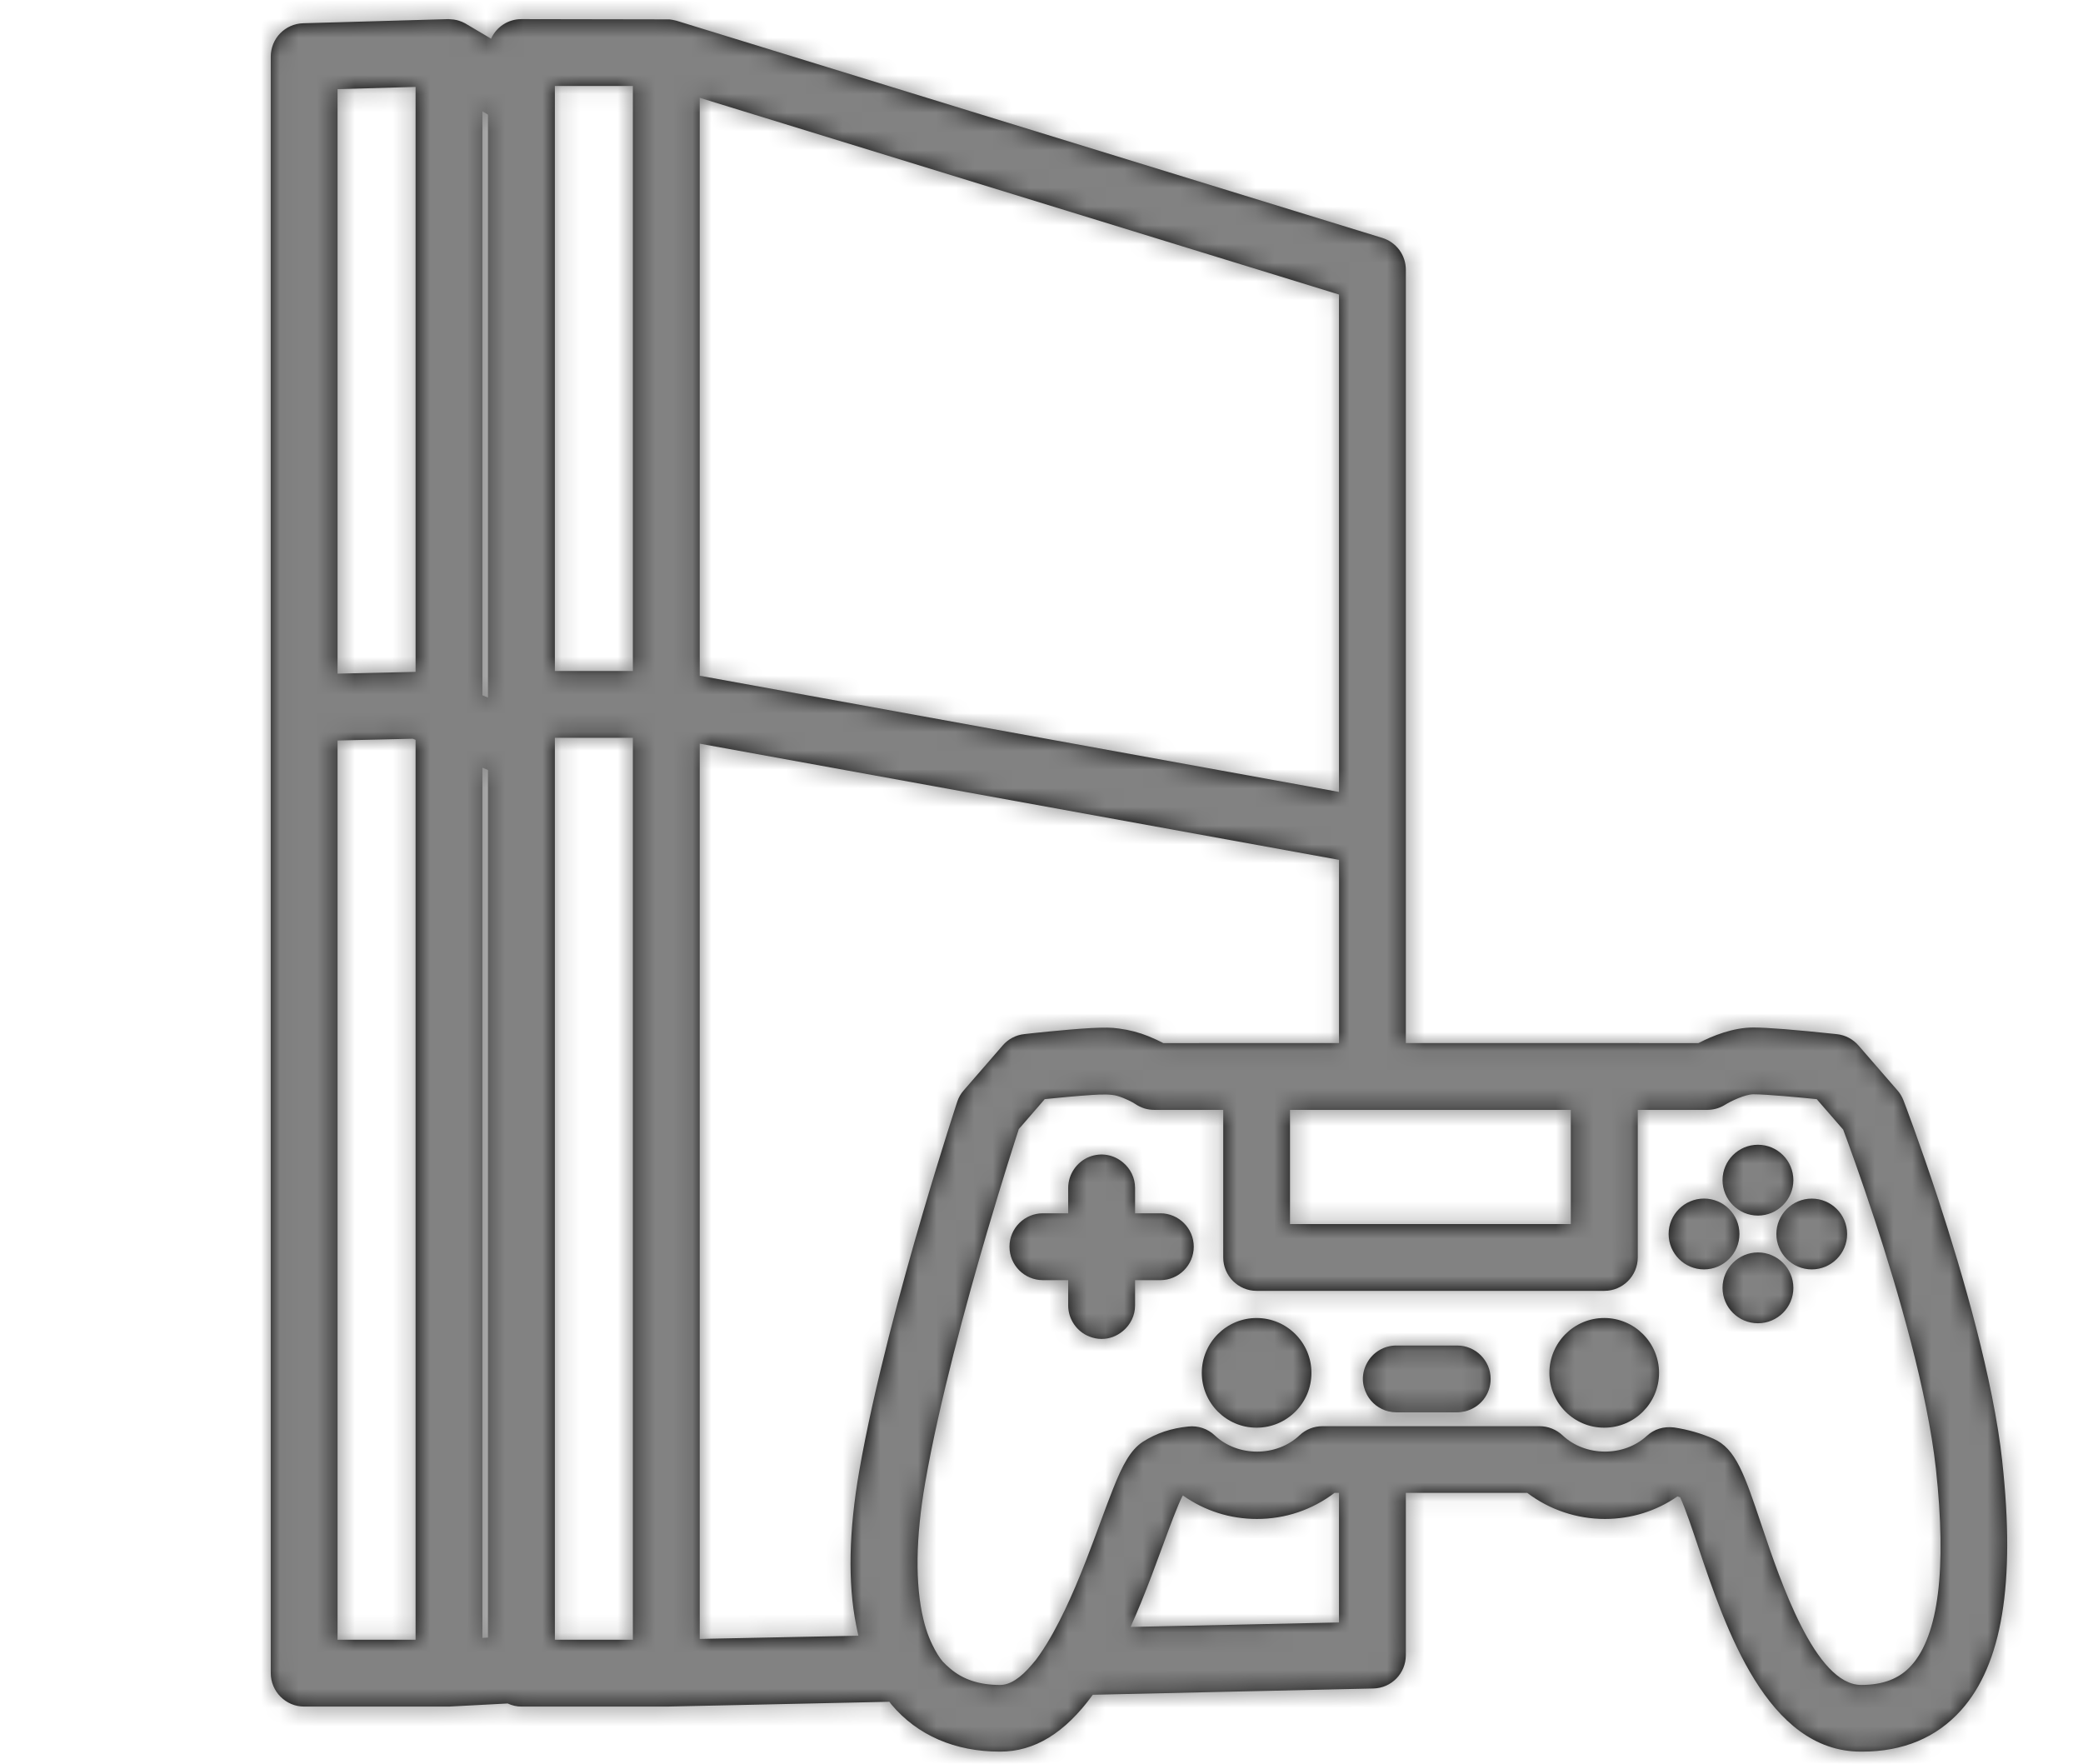 <?xml version="1.0" encoding="UTF-8"?>
<svg width="111px" height="94px" viewBox="0 0 111 94" version="1.1" xmlns="http://www.w3.org/2000/svg" xmlns:xlink="http://www.w3.org/1999/xlink">
    <!-- Generator: Sketch 48.2 (47327) - http://www.bohemiancoding.com/sketch -->
    <title>icon/level/3</title>
    <desc>Created with Sketch.</desc>
    <defs>
        <path d="M80.256,65.256 C80.256,64.217 81.103,63.37 82.142,63.37 C83.181,63.37 84.027,64.217 84.027,65.256 C84.027,66.295 83.181,67.142 82.142,67.142 C81.103,67.142 80.256,66.295 80.256,65.256 Z M52.559,69.733 C54.17,69.733 55.481,71.044 55.481,72.655 C55.481,74.266 54.17,75.577 52.559,75.577 C50.948,75.577 49.638,74.266 49.638,72.655 C49.638,71.044 50.948,69.733 52.559,69.733 Z M71.082,75.577 C69.471,75.577 68.161,74.267 68.161,72.656 C68.161,71.045 69.471,69.732 71.082,69.732 C72.693,69.732 74.004,71.045 74.004,72.656 C74.004,74.267 72.693,75.577 71.082,75.577 Z M47.43,64.153 C48.41,64.153 49.209,64.952 49.209,65.933 C49.209,66.915 48.41,67.715 47.43,67.715 L46.082,67.715 L46.082,69.065 C46.082,69.586 45.847,70.083 45.437,70.424 C45.108,70.7 44.715,70.847 44.3,70.847 C44.074,70.847 43.857,70.803 43.65,70.72 C42.975,70.46 42.518,69.793 42.518,69.065 L42.518,67.715 L41.168,67.715 C40.187,67.715 39.389,66.915 39.389,65.933 C39.389,64.952 40.187,64.153 41.168,64.153 L42.518,64.153 L42.518,62.801 C42.518,62.074 42.974,61.407 43.653,61.141 C44.27,60.905 44.935,61.021 45.437,61.442 C45.847,61.78 46.082,62.276 46.082,62.801 L46.082,64.153 L47.43,64.153 Z M59.589,74.708 C59.099,74.591 58.677,74.265 58.437,73.816 C58.293,73.54 58.221,73.258 58.221,72.977 C58.221,72.689 58.293,72.406 58.437,72.138 C58.747,71.559 59.347,71.198 60.003,71.198 L63.246,71.198 C64.229,71.198 65.028,71.996 65.03,72.977 C65.03,73.804 64.465,74.514 63.657,74.708 C63.519,74.736 63.385,74.759 63.246,74.759 L60.003,74.759 C59.866,74.759 59.731,74.741 59.589,74.708 Z M79.274,64.274 C78.234,64.274 77.387,63.427 77.387,62.387 C77.387,61.347 78.234,60.5 79.274,60.5 C80.315,60.5 81.162,61.347 81.162,62.387 C81.162,63.427 80.315,64.274 79.274,64.274 Z M79.274,66.238 C80.315,66.238 81.162,67.085 81.162,68.125 C81.162,69.166 80.315,70.012 79.274,70.012 C78.234,70.012 77.387,69.166 77.387,68.125 C77.387,67.085 78.234,66.238 79.274,66.238 Z M76.401,67.142 C75.361,67.142 74.514,66.295 74.514,65.255 C74.514,64.215 75.361,63.368 76.401,63.368 C77.442,63.368 78.288,64.215 78.288,65.255 C78.288,66.295 77.442,67.142 76.401,67.142 Z M7.742,4.134 L7.742,35.303 L3.584,35.397 L3.584,4.253 L7.742,4.134 Z M7.742,38.926 L7.742,86.876 L3.584,86.876 L3.584,38.959 L7.599,38.866 L7.742,38.926 Z M11.601,5.611 L11.601,36.674 L11.304,36.551 L11.304,5.435 L11.601,5.611 Z M11.601,40.532 L11.601,86.76 L11.304,86.778 L11.304,40.408 L11.601,40.532 Z M15.164,35.257 L19.321,35.257 L19.321,4.083 L15.164,4.083 L15.164,35.257 Z M15.164,86.876 L19.321,86.876 L19.321,38.818 L15.164,38.818 L15.164,86.876 Z M31.213,86.073 C31.252,86.267 31.291,86.46 31.339,86.66 L22.882,86.832 L22.882,39.128 L56.951,45.32 L56.951,55.081 L47.586,55.084 C47.383,54.973 47.116,54.85 46.793,54.717 C46.309,54.52 45.794,54.384 45.228,54.308 C44.809,54.246 44.439,54.252 43.751,54.281 C42.275,54.366 40.273,54.592 40.177,54.605 C39.731,54.653 39.323,54.868 39.03,55.207 L36.955,57.598 C36.8,57.77 36.679,57.982 36.605,58.209 C36.597,58.233 35.776,60.724 34.771,64.144 C33.657,67.938 32.164,73.403 31.381,77.895 C30.828,81.072 30.772,83.824 31.213,86.073 Z M50.33,75.988 C49.952,75.629 49.438,75.46 48.927,75.513 C48.023,75.604 47.222,75.863 46.492,76.331 C45.826,76.774 45.41,77.577 44.917,78.814 C44.713,79.326 44.489,79.925 44.221,80.652 C44.003,81.24 43.75,81.931 43.467,82.655 C43.094,83.618 42.718,84.498 42.35,85.272 C42.145,85.696 41.933,86.115 41.711,86.515 C41.671,86.59 41.629,86.663 41.584,86.739 C41.329,87.184 41.065,87.59 40.804,87.938 C40.732,88.026 40.661,88.111 40.588,88.197 C39.982,88.918 39.413,89.285 38.894,89.285 C37.786,89.285 36.917,89.001 36.225,88.407 C36.097,88.297 35.968,88.186 35.832,88.038 C35.642,87.814 35.466,87.526 35.277,87.138 C35.214,87.006 35.154,86.875 35.098,86.734 C34.984,86.448 34.884,86.128 34.802,85.783 C34.358,83.94 34.39,81.426 34.897,78.514 C35.644,74.214 37.103,68.876 38.195,65.153 C39.03,62.312 39.711,60.201 39.886,59.666 L41.269,58.069 C42,57.993 43.003,57.898 43.799,57.846 C44.378,57.809 44.812,57.806 45.132,57.897 C45.564,58.023 45.973,58.246 46.092,58.327 C46.235,58.425 46.391,58.501 46.585,58.566 C46.756,58.617 46.932,58.642 47.104,58.642 L50.78,58.642 L50.78,66.504 C50.78,67.486 51.58,68.285 52.562,68.285 L71.089,68.285 C72.071,68.285 72.87,67.486 72.87,66.504 L72.87,58.642 L76.576,58.642 C76.911,58.642 77.238,58.547 77.522,58.37 C77.831,58.175 78.594,57.811 79.034,57.811 C79.753,57.811 81.541,57.983 82.407,58.071 L83.818,59.696 C84.085,60.412 84.742,62.207 85.506,64.529 C86.741,68.298 88.309,73.658 88.758,77.779 C89.338,83.113 88.898,86.634 87.45,88.246 C86.824,88.945 85.951,89.284 84.778,89.284 C82.328,89.284 80.47,83.753 79.465,80.765 C78.553,78.053 78.094,76.69 76.9,76.164 C76.237,75.875 75.534,75.673 74.802,75.564 C74.233,75.497 73.737,75.66 73.35,76.015 C72.127,77.142 70.07,77.126 68.861,75.983 C68.534,75.675 68.09,75.497 67.64,75.497 L56.068,75.497 C55.61,75.497 55.177,75.671 54.846,75.983 C53.622,77.14 51.555,77.142 50.33,75.988 Z M46.977,83.427 C47.176,82.898 47.371,82.374 47.563,81.852 C47.903,80.928 48.359,79.682 48.618,79.201 L48.638,79.193 C49.797,80.01 51.155,80.44 52.575,80.44 C54.083,80.44 55.51,79.96 56.711,79.05 L56.949,79.05 L56.949,85.955 L45.844,86.193 C46.216,85.367 46.588,84.457 46.977,83.427 Z M54.338,64.725 L69.303,64.725 L69.303,58.642 L54.338,58.642 L54.338,64.725 Z M22.882,35.508 L22.882,4.713 L56.949,15.196 L56.949,41.7 L22.882,35.508 Z M92.296,77.398 L92.298,77.398 C91.819,72.985 90.18,67.36 88.889,63.421 C87.894,60.392 87.064,58.221 87.027,58.13 C86.948,57.93 86.839,57.747 86.711,57.606 L84.633,55.212 C84.338,54.872 83.93,54.657 83.485,54.608 L83.395,54.598 C81.276,54.372 79.765,54.253 79.027,54.253 C77.942,54.253 76.851,54.696 76.103,55.084 L60.512,55.081 L60.512,13.881 C60.512,13.095 60.006,12.411 59.254,12.178 L21.645,0.607 L21.559,0.587 C21.473,0.564 21.389,0.549 21.269,0.535 L13.383,0.521 C12.67,0.521 12.047,0.939 11.765,1.564 L10.38,0.745 C10.277,0.689 10.168,0.643 10.056,0.608 L9.949,0.577 C9.841,0.549 9.729,0.536 9.59,0.528 L9.49,0.521 L1.755,0.741 C0.785,0.771 0.025,1.552 0.025,2.522 L0.025,88.655 C0.025,89.637 0.824,90.437 1.805,90.437 L9.525,90.437 L12.648,90.272 C12.886,90.381 13.132,90.437 13.383,90.437 L21.148,90.437 L32.99,90.181 C33.023,90.231 33.059,90.279 33.096,90.323 C34.478,91.967 36.48,92.838 38.885,92.838 C40.724,92.838 42.336,91.856 43.829,89.808 L58.781,89.473 C59.752,89.448 60.512,88.665 60.512,87.691 L60.512,79.05 L66.981,79.05 C68.164,79.948 69.628,80.44 71.115,80.44 C72.511,80.44 73.846,80.025 74.988,79.238 C75.034,79.253 75.081,79.269 75.126,79.285 C75.397,79.846 75.836,81.167 76.083,81.903 C77.544,86.258 79.756,92.838 84.764,92.838 L84.818,92.838 C87.01,92.838 88.787,92.095 90.101,90.629 C92.284,88.195 93.002,83.868 92.296,77.398 Z" id="path-1"></path>
    </defs>
    <g id="Symbols" stroke="none" stroke-width="1" fill="none" fill-rule="evenodd">
        <g id="icon/level/3">
            <g id="couleur-icone/gris" transform="translate(14.404, 0.498)">
                <mask id="mask-2" fill="white">
                    <use xlink:href="#path-1"></use>
                </mask>
                <use id="Mask" fill="#000000" xlink:href="#path-1"></use>
                <g id="couleur-icone/gris-foncé" mask="url(#mask-2)" fill="#828282">
                    <g transform="translate(-14.371, -4.28)" id="Rectangle">
                        <rect x="0" y="0" width="120" height="100"></rect>
                    </g>
                </g>
            </g>
        </g>
    </g>
</svg>